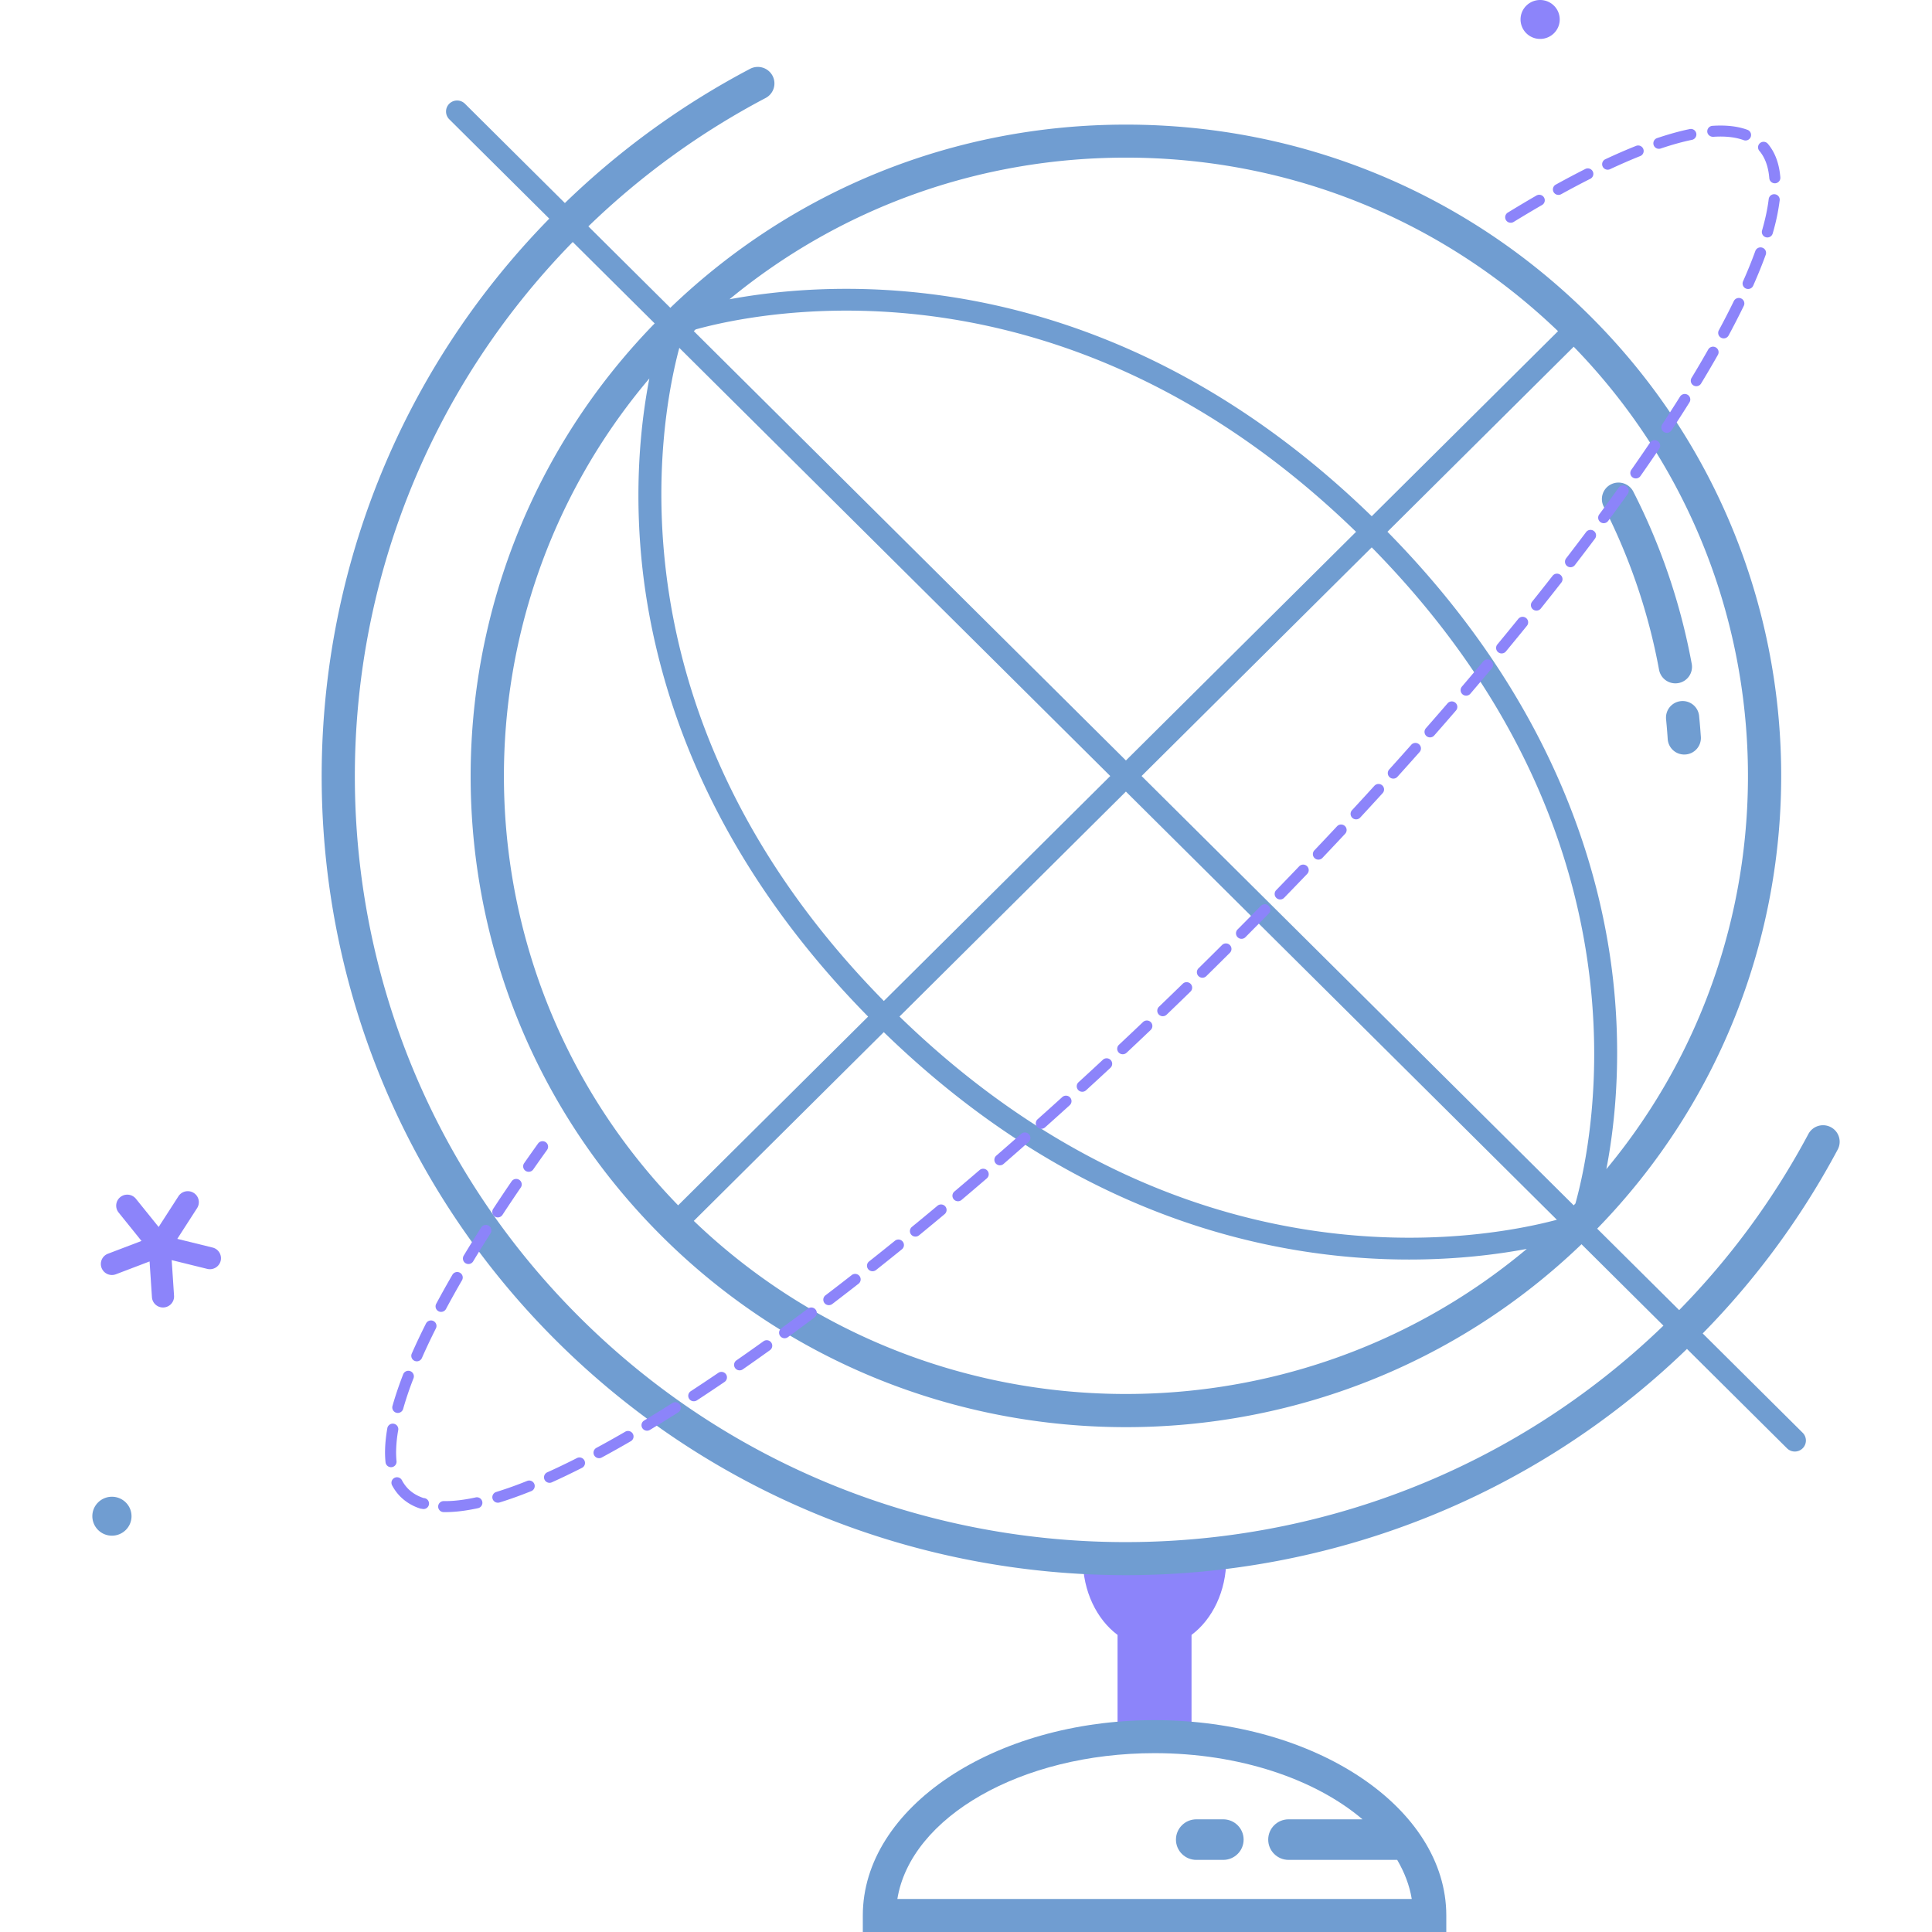 <svg xmlns:xlink="http://www.w3.org/1999/xlink" preserveAspectRatio="xMidYMid meet" data-bbox="38.5 32 123 136" viewBox="38.5 32 123 136" height="200" width="200" xmlns="http://www.w3.org/2000/svg" data-type="color" role="presentation" aria-hidden="true"><defs><style>#comp-l9qc5w59 svg [data-color="1"] {fill: #8C84FA;}
#comp-l9qc5w59 svg [data-color="2"] {fill: #709DD1;}</style></defs>
    <g>
        <path d="M118.322 141.747h-10.098c0 2.268.981 4.247 2.444 5.34v7.162h5.208v-7.162c1.464-1.093 2.446-3.073 2.446-5.34z" fill="#8C84FA" data-color="1"></path>
        <path d="M46.964 119.819l-2.484-.612 1.394-2.163a.771.771 0 0 0-.236-1.07.781.781 0 0 0-1.076.234l-1.395 2.163-1.599-1.985a.783.783 0 0 0-1.096-.121.772.772 0 0 0-.122 1.089l1.611 2-2.362.9a.771.771 0 0 0-.448 1 .78.78 0 0 0 1.007.446l2.371-.903.167 2.517c.027.41.37.724.777.724.018 0 .034 0 .052-.002a.777.777 0 0 0 .727-.824l-.166-2.508 2.502.617a.78.78 0 0 0 .945-.565.774.774 0 0 0-.569-.937z" fill="#8C84FA" data-color="1"></path>
        <path fill="#8C84FA" d="M141.794 33.37c0 .757-.617 1.37-1.379 1.37a1.375 1.375 0 0 1-1.379-1.37c0-.757.617-1.37 1.379-1.37s1.379.613 1.379 1.37z" data-color="1"></path>
        <path fill="#709DD1" d="M41.258 138.731c0 .757-.617 1.37-1.379 1.37a1.375 1.375 0 0 1-1.379-1.37c0-.757.617-1.37 1.379-1.37s1.379.613 1.379 1.37z" data-color="2"></path>
        <path d="M113.273 153.087c-11.324 0-20.537 6.169-20.537 13.751V168h41.074v-1.162c0-7.582-9.213-13.751-20.537-13.751zm-18.105 12.59c.929-5.758 8.695-10.266 18.105-10.266 5.999 0 11.321 1.837 14.638 4.657h-5.201c-.794 0-1.437.639-1.437 1.428 0 .789.643 1.428 1.437 1.428h7.612l.03-.003c.511.875.871 1.796 1.026 2.755h-36.21z" fill="#709DD1" data-color="2"></path>
        <path d="M118.106 160.068h-1.89c-.794 0-1.437.639-1.437 1.428 0 .789.643 1.428 1.437 1.428h1.89c.794 0 1.437-.639 1.437-1.428 0-.789-.643-1.428-1.437-1.428z" fill="#709DD1" data-color="2"></path>
        <path d="M149.281 82.627l.043.466c.027.312.052.624.072.936a1.166 1.166 0 0 0 1.243 1.082 1.164 1.164 0 0 0 1.09-1.236 48.529 48.529 0 0 0-.077-.988l-.046-.491a1.165 1.165 0 0 0-1.279-1.041 1.164 1.164 0 0 0-1.046 1.272z" fill="#709DD1" data-color="2"></path>
        <path d="M144.889 67.656a42.104 42.104 0 0 1 3.898 11.494 1.169 1.169 0 0 0 1.361.934 1.161 1.161 0 0 0 .939-1.352 44.374 44.374 0 0 0-4.113-12.126 1.173 1.173 0 0 0-1.571-.511 1.157 1.157 0 0 0-.514 1.561z" fill="#709DD1" data-color="2"></path>
        <path d="M160.877 111.344a1.172 1.172 0 0 0-1.58.484 53.935 53.935 0 0 1-9.095 12.395l-5.771-5.733c17.445-17.921 17.273-46.592-.537-64.287-8.718-8.661-20.308-13.431-32.636-13.431-12.067 0-23.42 4.58-32.071 12.896l-5.77-5.733A54.28 54.28 0 0 1 85.892 38.9c.571-.3.789-1.002.487-1.57a1.172 1.172 0 0 0-1.58-.484 56.63 56.63 0 0 0-13.035 9.447l-7.036-6.991a.782.782 0 0 0-1.102 0 .771.771 0 0 0 0 1.095l7.04 6.994c-21.536 21.987-21.365 57.272.537 79.032 11.045 10.973 25.548 16.458 40.057 16.458 14.262 0 28.521-5.318 39.492-15.925l7.041 6.995a.78.78 0 0 0 1.102 0 .77.77 0 0 0 0-1.095l-7.037-6.991a56.233 56.233 0 0 0 9.509-12.953 1.16 1.16 0 0 0-.49-1.568zm-15.8 2.955c.531-2.757.999-6.811.623-11.745-.637-8.366-3.955-20.851-16.033-33.121l13.112-13.026c15.547 16.001 16.317 41.005 2.298 57.892zm-68-43.859c.637 8.366 3.955 20.851 16.033 33.121l-13.374 13.287C64.09 100.746 63.415 75.53 77.711 58.639c-.536 2.758-1.013 6.834-.634 11.801zm17.136 34.216c13.522 13.138 27.427 16.007 36.977 16.007 3.382 0 6.208-.359 8.287-.748-17.001 14.245-42.415 13.588-58.638-1.972l13.374-13.287zm1.106-1.099l15.938-15.835 30.337 30.141c-5.162 1.378-26.085 5.3-46.275-14.306zm17.041-16.93l16.2-16.095c19.993 20.324 15.659 41.448 14.339 46.188l-.122.127-30.417-30.22zm-1.103-43.531c11.443 0 22.209 4.339 30.418 12.216l-13.114 13.029C110.297 50.596 91.332 51.587 83.35 53.067c7.837-6.455 17.599-9.971 27.907-9.971zM80.969 55.189c4.768-1.318 26.005-5.644 46.489 14.248l-16.2 16.095-30.419-30.221.13-.122zm-1.15 1.299l30.336 30.139-15.938 15.835c-19.704-20.03-15.779-40.838-14.398-45.974zm-6.965 68.294c-20.99-20.854-21.161-54.666-.537-75.747l5.767 5.73c-17.445 17.921-17.274 46.592.537 64.288 8.998 8.94 20.817 13.409 32.636 13.409 11.576 0 23.146-4.3 32.071-12.876l5.767 5.73c-21.218 20.489-55.25 20.32-76.241-.534z" fill="#709DD1" data-color="2"></path>
        <path d="M63.342 138.443h-.009l-.105-.001a.389.389 0 0 1-.385-.392.39.39 0 0 1 .39-.383h.005l.097.001h.008c.625 0 1.339-.086 2.124-.256a.388.388 0 1 1 .166.757c-.841.182-1.612.274-2.291.274zm-1.645-.234a.381.381 0 0 1-.123-.02 3.462 3.462 0 0 1-1.382-.827 3.336 3.336 0 0 1-.592-.806.386.386 0 0 1 .165-.523.391.391 0 0 1 .526.163c.123.233.275.441.452.618.285.283.647.498 1.076.639a.387.387 0 1 1-.122.756zm5.355-.429a.386.386 0 0 1-.115-.757 27.651 27.651 0 0 0 2.169-.775.39.39 0 0 1 .507.213.386.386 0 0 1-.215.504c-.784.316-1.535.584-2.231.798a.382.382 0 0 1-.115.017zm3.633-1.399a.388.388 0 0 1-.355-.228.385.385 0 0 1 .194-.512 48.3 48.3 0 0 0 2.09-1.004.39.39 0 0 1 .524.169.386.386 0 0 1-.17.521c-.733.372-1.447.715-2.123 1.019a.379.379 0 0 1-.16.035zm-11.159-1.1a.389.389 0 0 1-.387-.348 6.98 6.98 0 0 1-.035-.692c0-.528.056-1.109.165-1.726a.39.39 0 0 1 .767.134 9.26 9.26 0 0 0-.153 1.59c.001.213.011.418.03.615a.387.387 0 0 1-.387.427zm14.644-.634a.391.391 0 0 1-.343-.202.385.385 0 0 1 .157-.525 75.32 75.32 0 0 0 2.027-1.136.39.39 0 0 1 .533.139.384.384 0 0 1-.14.529c-.7.406-1.383.789-2.048 1.148a.39.39 0 0 1-.186.047zm3.377-1.935a.39.39 0 0 1-.333-.186.385.385 0 0 1 .13-.532c.646-.39 1.306-.799 1.978-1.225a.39.39 0 0 1 .538.118.386.386 0 0 1-.118.535c-.677.43-1.342.841-1.993 1.234a.39.39 0 0 1-.202.056zm-17.544-1.251a.386.386 0 0 1-.375-.491c.196-.695.45-1.448.756-2.236a.39.39 0 0 1 .728.279 23.71 23.71 0 0 0-.733 2.166.392.392 0 0 1-.376.282zm20.839-.821a.385.385 0 0 1-.215-.71c.636-.416 1.281-.846 1.937-1.291a.392.392 0 0 1 .542.101.387.387 0 0 1-.102.538c-.658.448-1.309.881-1.947 1.299a.406.406 0 0 1-.215.063zm3.224-2.177a.386.386 0 0 1-.224-.704c.626-.435 1.26-.883 1.902-1.343a.39.39 0 0 1 .544.087.385.385 0 0 1-.088.54c-.645.462-1.282.913-1.911 1.35a.39.39 0 0 1-.223.07zm-22.724-.635a.387.387 0 0 1-.357-.543c.301-.686.639-1.399 1.003-2.121a.394.394 0 0 1 .523-.173c.193.096.27.329.174.52-.358.71-.69 1.412-.986 2.085a.39.39 0 0 1-.357.232zm25.891-1.625a.387.387 0 0 1-.231-.7c.617-.451 1.241-.914 1.87-1.386a.39.39 0 0 1 .546.076.385.385 0 0 1-.075.542c-.633.475-1.259.939-1.879 1.392a.39.39 0 0 1-.231.076zm-24.183-1.855a.387.387 0 0 1-.344-.569c.355-.663.735-1.344 1.14-2.043a.391.391 0 0 1 .532-.143.386.386 0 0 1 .144.529c-.4.692-.776 1.365-1.127 2.022a.393.393 0 0 1-.345.204zm27.298-.474a.385.385 0 0 1-.237-.694c.61-.465 1.224-.94 1.844-1.423a.39.39 0 0 1 .547.065.386.386 0 0 1-.066.544c-.622.486-1.239.962-1.851 1.429a.393.393 0 0 1-.237.079zm3.071-2.387a.387.387 0 0 1-.242-.69c.602-.476 1.208-.962 1.819-1.455a.39.39 0 0 1 .548.056.386.386 0 0 1-.056.545c-.612.495-1.221.983-1.825 1.461a.4.4 0 0 1-.244.083zm-28.446-.507a.39.39 0 0 1-.334-.586c.391-.649.802-1.311 1.231-1.986a.393.393 0 0 1 .538-.121.386.386 0 0 1 .121.534c-.426.67-.834 1.327-1.222 1.971a.39.39 0 0 1-.334.188zm31.472-1.933a.385.385 0 0 1-.248-.686 230.01 230.01 0 0 0 1.796-1.485.393.393 0 0 1 .549.047.385.385 0 0 1-.048.546c-.604.504-1.204 1.001-1.8 1.49a.397.397 0 0 1-.249.088zm-29.404-1.349a.389.389 0 0 1-.326-.599c.418-.637.85-1.284 1.299-1.941a.392.392 0 0 1 .541-.103c.178.12.225.361.104.538-.445.653-.876 1.296-1.291 1.929a.391.391 0 0 1-.327.176zm32.393-1.138a.388.388 0 0 1-.253-.683c.588-.497 1.18-1.001 1.774-1.511a.392.392 0 0 1 .55.039.385.385 0 0 1-.04.546c-.595.512-1.188 1.017-1.778 1.516a.389.389 0 0 1-.253.093zm-30.216-2.074a.385.385 0 0 1-.32-.608c.318-.456.645-.917.977-1.382a.393.393 0 0 1 .544-.091.386.386 0 0 1 .091.54c-.331.462-.655.92-.971 1.373a.39.39 0 0 1-.321.168zm33.169-.456a.391.391 0 0 1-.293-.132.384.384 0 0 1 .037-.546c.582-.506 1.165-1.018 1.752-1.536a.39.39 0 0 1 .55.032.384.384 0 0 1-.033.546c-.588.519-1.173 1.032-1.756 1.539a.39.39 0 0 1-.257.097zm2.916-2.569a.39.39 0 0 1-.29-.128.385.385 0 0 1 .03-.547c.575-.514 1.153-1.033 1.732-1.558a.392.392 0 0 1 .55.025.385.385 0 0 1-.025.547c-.581.526-1.159 1.047-1.736 1.562a.394.394 0 0 1-.261.099zm2.883-2.608a.386.386 0 0 1-.264-.672 266.68 266.68 0 0 0 1.712-1.58.392.392 0 0 1 .551.018.387.387 0 0 1-.018.548c-.573.533-1.146 1.061-1.717 1.583a.39.39 0 0 1-.264.103zm2.85-2.641a.385.385 0 0 1-.268-.668c.563-.529 1.128-1.062 1.693-1.6a.393.393 0 0 1 .551.011c.148.154.143.4-.012.548-.566.54-1.131 1.074-1.696 1.604a.397.397 0 0 1-.268.105zm2.818-2.677a.387.387 0 0 1-.271-.666 354.73 354.73 0 0 0 1.675-1.62c.154-.15.4-.146.551.005a.385.385 0 0 1-.006.548c-.56.546-1.119 1.086-1.678 1.623a.391.391 0 0 1-.271.11zm2.787-2.709a.388.388 0 0 1-.274-.663c.409-.402.818-.807 1.227-1.213l.427-.425a.393.393 0 0 1 .552-.001.387.387 0 0 1 .001.548l-.429.426c-.41.407-.82.813-1.23 1.216a.388.388 0 0 1-.274.112zm2.753-2.739a.388.388 0 0 1-.277-.66c.55-.553 1.095-1.105 1.635-1.657a.393.393 0 0 1 .551-.008.385.385 0 0 1 .008.548c-.542.553-1.089 1.107-1.64 1.662a.388.388 0 0 1-.277.115zm2.723-2.771a.39.39 0 0 1-.271-.109.385.385 0 0 1-.009-.548c.544-.56 1.082-1.118 1.616-1.676a.392.392 0 0 1 .551-.014.386.386 0 0 1 .014.548 312.81 312.81 0 0 1-1.621 1.68.388.388 0 0 1-.28.119zm2.69-2.804a.387.387 0 0 1-.267-.106.385.385 0 0 1-.017-.547c.537-.566 1.07-1.131 1.596-1.695a.39.39 0 0 1 .55-.02c.158.145.167.39.021.547-.528.565-1.061 1.131-1.599 1.699a.39.39 0 0 1-.284.122zm2.656-2.835a.386.386 0 0 1-.287-.649c.531-.573 1.055-1.145 1.574-1.715a.393.393 0 0 1 .551-.027.386.386 0 0 1 .027.547c-.521.571-1.047 1.145-1.579 1.719a.387.387 0 0 1-.286.125zm2.619-2.868a.386.386 0 0 1-.29-.646c.523-.58 1.041-1.159 1.552-1.735a.392.392 0 0 1 .55-.034.386.386 0 0 1 .034.547c-.513.577-1.032 1.157-1.557 1.739a.382.382 0 0 1-.289.129zm2.583-2.902a.388.388 0 0 1-.294-.642 276.77 276.77 0 0 0 1.528-1.755.392.392 0 0 1 .55-.042.385.385 0 0 1 .043.546 249.68 249.68 0 0 1-1.533 1.76.392.392 0 0 1-.294.133zm2.542-2.937a.388.388 0 0 1-.298-.638c.508-.596 1.009-1.188 1.502-1.777a.393.393 0 0 1 .549-.05.385.385 0 0 1 .051.545c-.495.591-.997 1.185-1.506 1.782a.389.389 0 0 1-.298.138zm2.498-2.973a.387.387 0 0 1-.301-.633c.499-.604.991-1.204 1.475-1.8a.391.391 0 0 1 .548-.058.387.387 0 0 1 .059.545c-.485.597-.978 1.199-1.479 1.805a.392.392 0 0 1-.302.141zm2.45-3.013a.391.391 0 0 1-.242-.084.385.385 0 0 1-.063-.544c.49-.613.971-1.221 1.443-1.824a.39.39 0 0 1 .547-.068c.17.132.201.375.069.543-.473.605-.956 1.216-1.448 1.831a.394.394 0 0 1-.306.146zm2.397-3.054a.39.39 0 0 1-.31-.623c.48-.623.949-1.24 1.408-1.851a.391.391 0 0 1 .545-.079.385.385 0 0 1 .079.542c-.461.614-.931 1.233-1.413 1.859a.387.387 0 0 1-.309.152zm2.338-3.101a.386.386 0 0 1-.23-.075.385.385 0 0 1-.085-.541c.467-.634.923-1.261 1.366-1.88a.392.392 0 0 1 .543-.092.385.385 0 0 1 .092.54 159.19 159.19 0 0 1-1.372 1.889.386.386 0 0 1-.314.159zm2.265-3.151a.384.384 0 0 1-.319-.608c.453-.647.891-1.285 1.316-1.913a.391.391 0 0 1 .54-.106c.179.119.227.36.107.537-.426.632-.868 1.274-1.324 1.925a.39.39 0 0 1-.32.165zm2.182-3.211a.386.386 0 0 1-.326-.599c.435-.662.853-1.313 1.254-1.952a.393.393 0 0 1 .537-.124.386.386 0 0 1 .125.533c-.403.644-.824 1.3-1.263 1.966a.392.392 0 0 1-.327.176zm2.073-3.281a.386.386 0 0 1-.334-.586c.413-.682.803-1.348 1.172-1.999a.39.39 0 0 1 .531-.147.386.386 0 0 1 .148.528c-.372.657-.767 1.33-1.183 2.017a.392.392 0 0 1-.334.187zm1.928-3.366a.388.388 0 0 1-.344-.57c.381-.707.733-1.393 1.056-2.057a.392.392 0 0 1 .521-.18.386.386 0 0 1 .181.517 57.287 57.287 0 0 1-1.07 2.085.39.39 0 0 1-.344.205zm1.719-3.477a.386.386 0 0 1-.357-.543c.33-.742.62-1.459.863-2.13a.389.389 0 0 1 .499-.233.385.385 0 0 1 .234.495c-.25.688-.547 1.421-.883 2.18a.389.389 0 0 1-.356.231zm1.355-3.628a.386.386 0 0 1-.374-.494c.231-.804.388-1.547.467-2.208a.388.388 0 0 1 .432-.339.386.386 0 0 1 .341.43 14.827 14.827 0 0 1-.492 2.331.387.387 0 0 1-.374.28zm-18.065-1.035a.386.386 0 0 1-.205-.717c.686-.42 1.358-.82 2.014-1.2a.392.392 0 0 1 .533.14.384.384 0 0 1-.14.529c-.652.377-1.318.773-1.997 1.19a.384.384 0 0 1-.205.058zm3.361-1.961a.385.385 0 0 1-.189-.725 65.371 65.371 0 0 1 2.076-1.099.392.392 0 0 1 .524.17.386.386 0 0 1-.171.521c-.664.335-1.347.697-2.052 1.085a.384.384 0 0 1-.188.048zm15.226-.817a.388.388 0 0 1-.387-.356c-.065-.808-.301-1.457-.7-1.927a.386.386 0 0 1 .047-.546.392.392 0 0 1 .55.047c.505.596.802 1.392.88 2.365a.387.387 0 0 1-.357.417h-.033zm-11.763-.956a.386.386 0 0 1-.165-.737c.748-.35 1.476-.667 2.163-.94a.39.39 0 0 1 .507.215.386.386 0 0 1-.216.503c-.673.268-1.387.579-2.122.922a.397.397 0 0 1-.167.037zm3.604-1.471a.387.387 0 0 1-.125-.754c.818-.276 1.591-.49 2.297-.636a.387.387 0 1 1 .16.758c-.676.14-1.417.346-2.205.612a.405.405 0 0 1-.127.02zm6.1-.586a.396.396 0 0 1-.135-.024c-.577-.213-1.302-.292-2.144-.234-.211.002-.4-.146-.416-.36a.39.39 0 0 1 .362-.413c.959-.065 1.787.029 2.469.281a.387.387 0 0 1-.136.75z" fill="#8C84FA" data-color="1"></path>
    </g>
</svg>